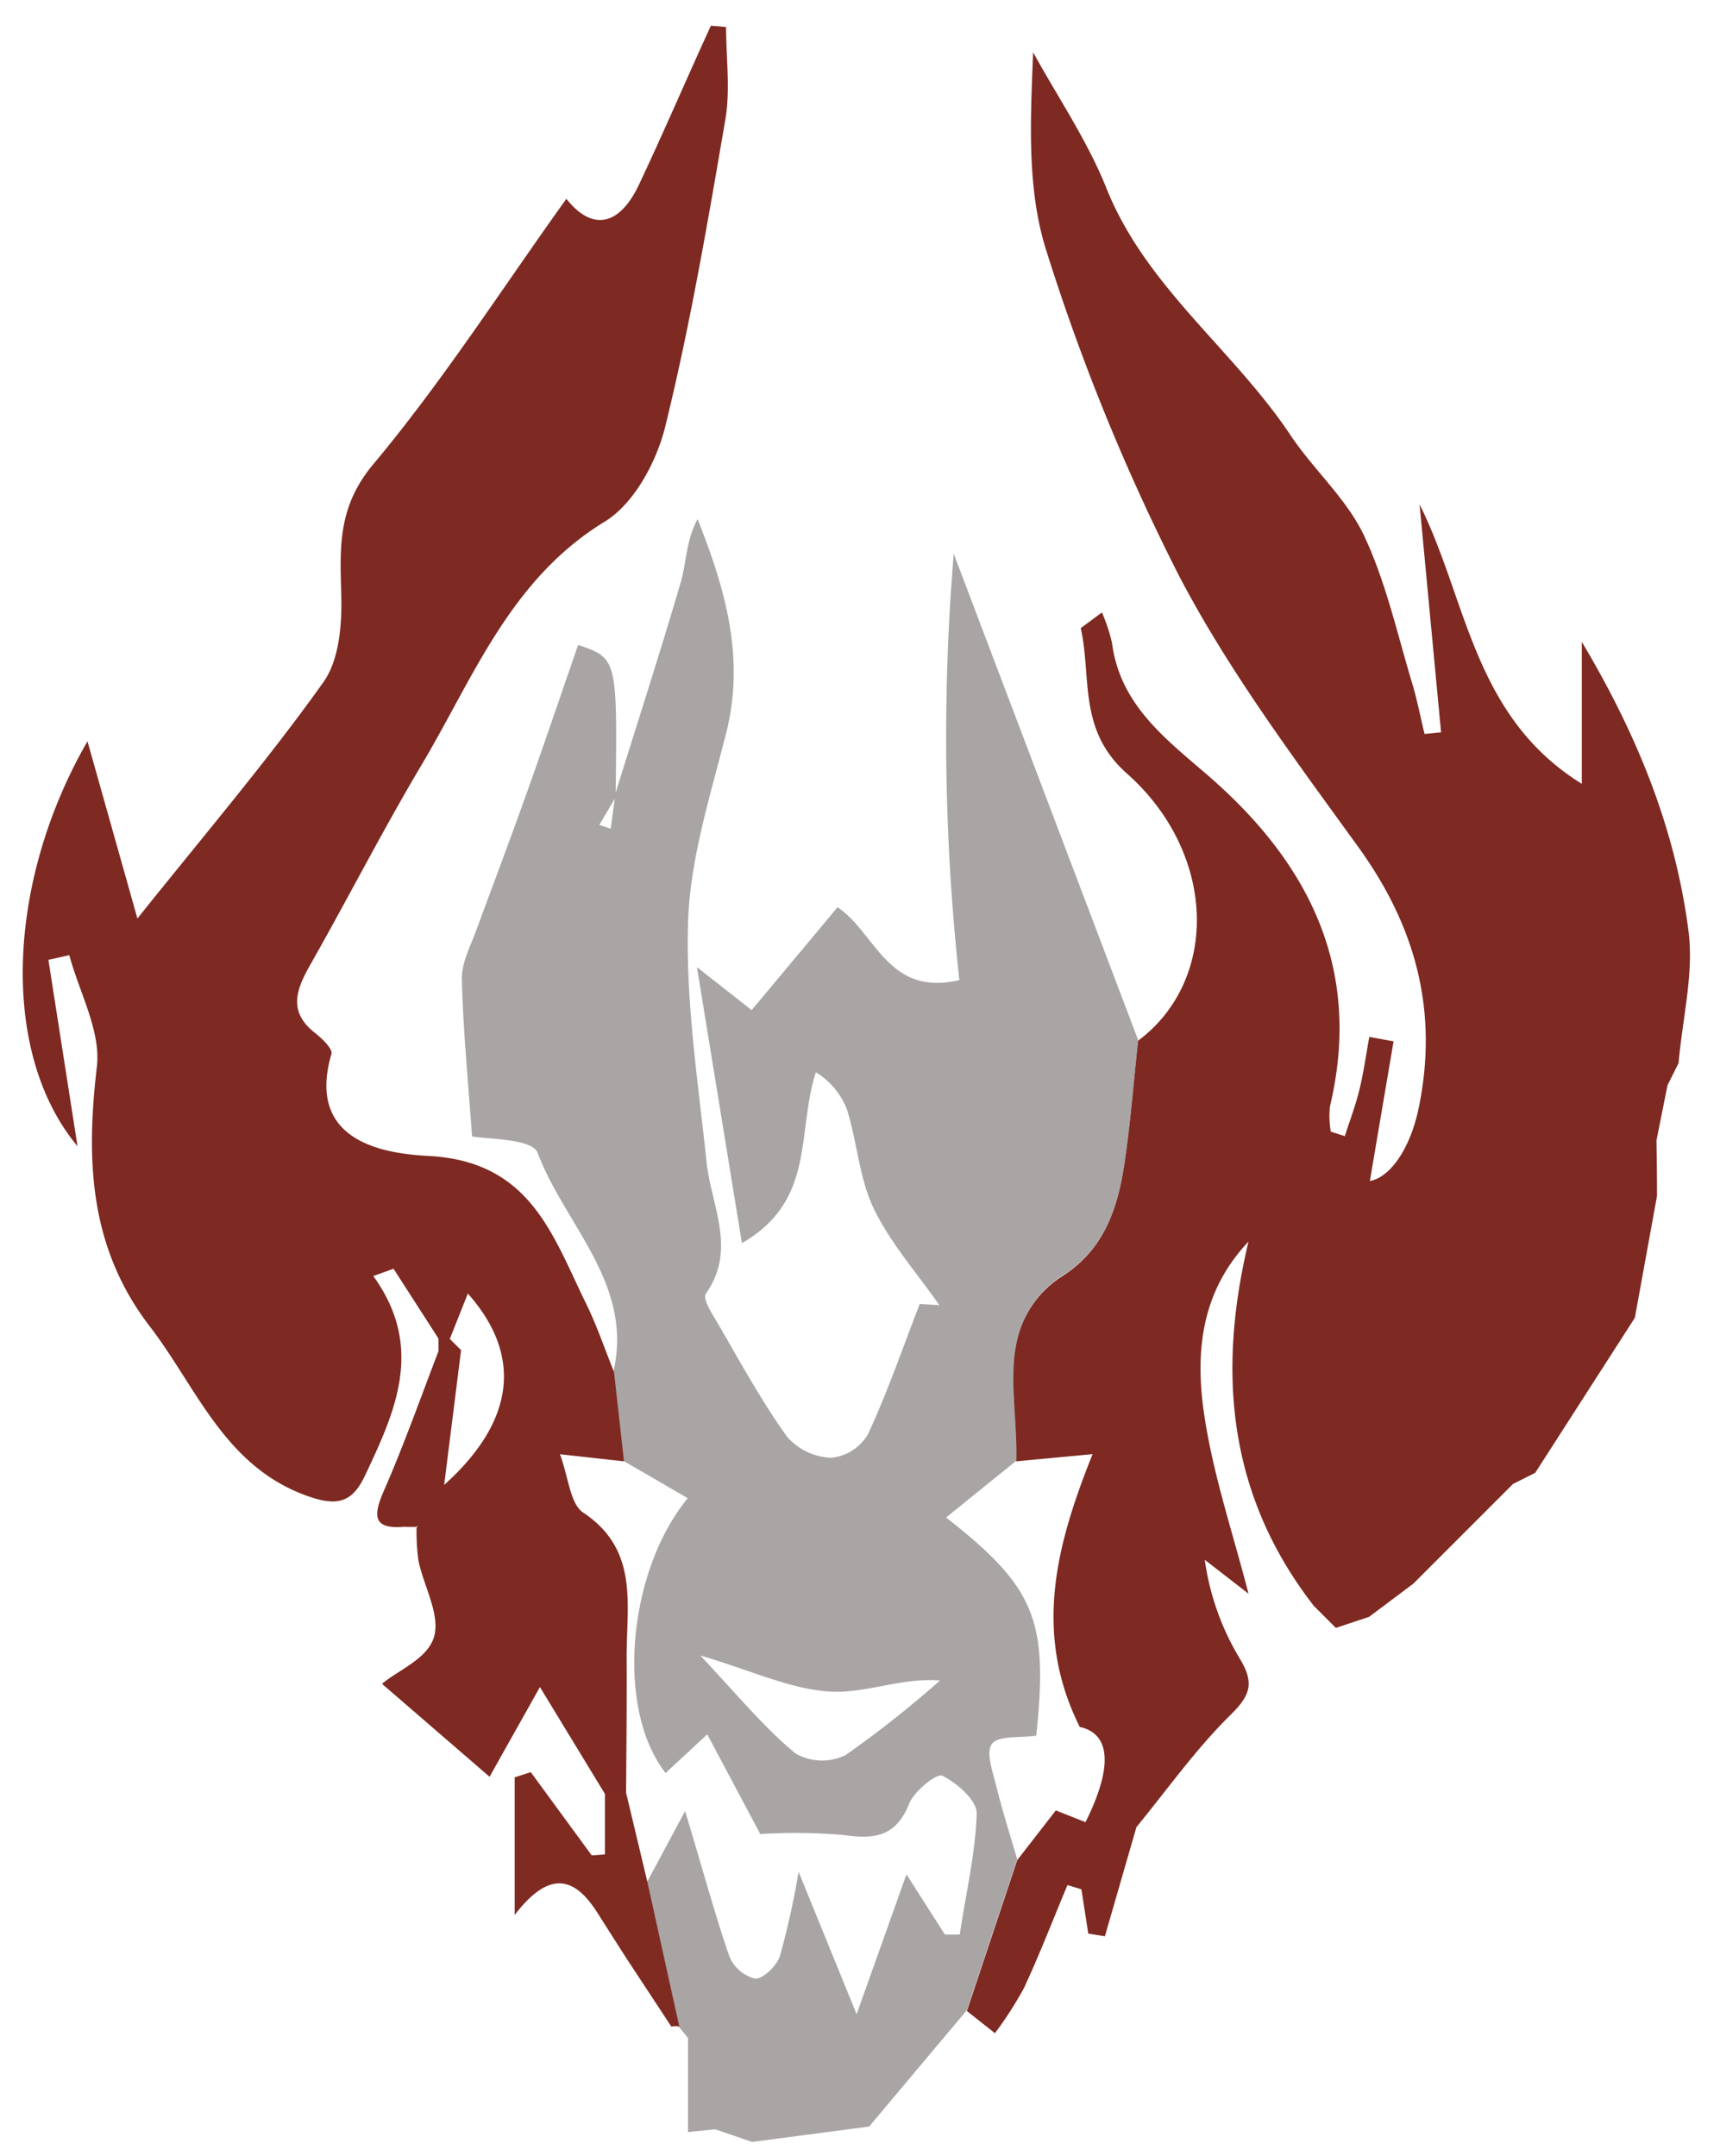 <svg xmlns="http://www.w3.org/2000/svg" viewBox="0 0 155.33 194.67"><defs><style>.cls-1{fill:none;}.cls-2{fill:#7e2921;}.cls-3{fill:#a9a5a4;}.cls-4{fill:#7f2b22;}.cls-5{fill:#a8a4a3;}</style></defs><title>logo</title><g id="logo"><path class="cls-1" d="M54.12,74.48l1,.34.37-2.71Z"/><path class="cls-1" d="M58.46,169.9l3.44-6.41c1.59,5.38,2.64,9.31,4,13.13a3.43,3.43,0,0,0,2.34,2c.72,0,1.91-1.13,2.21-2a72.76,72.76,0,0,0,1.7-7.65l5.24,12.9,4.5-12.63,3.47,5.43h1.31c.56-3.64,1.42-7.28,1.52-10.93,0-1.17-1.78-2.73-3.1-3.41-.47-.24-2.52,1.41-3,2.54-1.19,3-3.17,3.21-6,2.81a50.84,50.84,0,0,0-7.44-.08l-4.79-9-3.76,3.49c-4.53-5.81-3.37-18.24,2-24.81l-5.81-3.37h0l-5.78-.64c.79,2.1.92,4.48,2.1,5.27,5,3.34,3.9,8.25,3.92,12.91,0,4.14,0,8.28,0,12.41h0Z"/><path class="cls-1" d="M91.55,126.21a25.65,25.65,0,0,1,0-3.36A25.65,25.65,0,0,0,91.55,126.21Z"/><path class="cls-1" d="M91.94,120.7a12.87,12.87,0,0,0-.36,2.15A12.88,12.88,0,0,1,91.94,120.7Z"/><path class="cls-1" d="M91.77,131.88,85.41,137c8,6.31,9.25,9.26,8.14,19.7-1.43.21-3.38,0-4,.74s.1,2.61.42,3.93c.53,2.19,1.22,4.34,1.84,6.51l3.49-4.49L98,164.45c2.67-5.34,2.07-8-.52-8.6-4.22-8.47-2.15-16.39,1.16-24.63l-6.91.65c.05-1.85-.14-3.77-.22-5.67C91.63,128.1,91.82,130,91.77,131.88Z"/><path class="cls-1" d="M84.34,106.29a5.88,5.88,0,0,0-.32.64,5.75,5.75,0,0,1,.32-.64Z"/><path class="cls-1" d="M75,152.73c-3.57-.2-7-1.88-11.76-3.26,3.62,3.82,5.87,6.61,8.58,8.84a4.84,4.84,0,0,0,4.5.17,97.79,97.79,0,0,0,8.55-6.71C81.47,151.45,78.19,152.91,75,152.73Z"/><path class="cls-1" d="M84.81,107.48h0l-.23-.08Z"/><polygon class="cls-2" points="138.61 132.89 138.6 132.89 138.6 132.89 138.61 132.89"/><path class="cls-2" d="M152.47,83.95c-1.18-9-4.48-17.37-9.62-26V70.77C133,64.66,132.51,54.15,128.2,45.54l1.94,20.58-1.49.15c-.34-1.39-.62-2.81-1-4.18-1.41-4.6-2.43-9.4-4.46-13.72-1.59-3.37-4.62-6-6.73-9.2C111.3,31.49,103.48,25.88,99.92,17c-1.71-4.29-4.38-8.2-6.62-12.28-.24,6.13-.59,12.4,1.22,18a190.23,190.23,0,0,0,12,29.35c4.51,8.61,10.45,16.52,16.17,24.44,5.17,7.16,7.21,14.77,5.45,23.43-.79,3.9-2.67,6.38-4.43,6.69l2.14-12.61-2.19-.4c-.29,1.59-.51,3.19-.89,4.75s-.88,2.81-1.32,4.21l-1.27-.41a8.45,8.45,0,0,1-.08-2.25c3-12.56-2-22.2-11.26-30.12-3.82-3.28-7.71-6.31-8.42-11.76a14.69,14.69,0,0,0-.91-2.74l-1.91,1.41c1,4.44-.28,9.19,4.16,13.12,8.15,7.23,8.36,18.67,1,24.15-.41,3.76-.69,7.54-1.26,11.28-.6,3.92-1.81,7.5-5.46,9.9a9.3,9.3,0,0,0-4.14,5.6,12.88,12.88,0,0,0-.36,2.15,25.65,25.65,0,0,0,0,3.36c.08,1.89.27,3.82.22,5.67l6.91-.65c-3.31,8.25-5.38,16.16-1.16,24.63,2.59.56,3.18,3.26.52,8.6l-2.68-1.06-3.49,4.49-4.54,13.62,2.53,2a33.66,33.66,0,0,0,2.62-4.07c1.42-3.05,2.63-6.2,3.93-9.3l1.26.38.62,4,1.5.24,2.85-9.86c2.8-3.41,5.37-7.05,8.5-10.13,1.79-1.76,2.15-2.86.88-5a23.53,23.53,0,0,1-3.21-9l3.95,3.06c-1.38-5.38-3.19-10.69-4-16.16s-.38-11,4-15.63c-2.87,12-1.77,23,5.89,32.88l2,2,3-1,4-3,2-2,7-7,2-1,9-14,2-11q0-2.51-.05-5l1-5,1-2h0C151.94,91.91,153,87.83,152.47,83.95Z"/><path class="cls-3" d="M90,161.38c-.32-1.32-1-3.16-.42-3.93s2.54-.53,4-.74c1.11-10.44-.1-13.4-8.14-19.7l6.35-5.13c.05-1.85-.14-3.77-.22-5.67a25.65,25.65,0,0,1,0-3.36,12.87,12.87,0,0,1,.36-2.15,9.3,9.3,0,0,1,4.14-5.6c3.65-2.4,4.86-6,5.46-9.9.57-3.74.85-7.52,1.26-11.28L86.13,50a201.1,201.1,0,0,0,.51,38.49c-6.48,1.52-7.53-4.25-11-6.58L67.88,91.2l-4.94-3.88L67,112.24c6.69-3.84,4.92-10,6.68-15.43a6.8,6.8,0,0,1,2.81,3.38c.93,2.94,1.1,6.19,2.41,8.91,1.51,3.14,3.92,5.85,5.93,8.74l-1.77-.11c-1.53,3.94-2.92,8-4.69,11.79a4.36,4.36,0,0,1-3.29,2.1,5.58,5.58,0,0,1-4-1.9c-2.27-3.16-4.15-6.6-6.12-10-.55-.93-1.55-2.45-1.22-2.91,2.83-4,.49-7.91.07-11.88-.76-7.22-1.9-14.49-1.67-21.7.18-5.68,2-11.35,3.41-16.93,1.76-6.8,0-13-2.55-19.43-1,1.8-1,3.76-1.48,5.56-1.88,6.41-3.93,12.76-5.92,19.13.15-12.11.12-12.13-3.39-13.33-1.55,4.47-3.06,8.94-4.65,13.39-1.46,4.1-3,8.17-4.51,12.27-.53,1.48-1.37,3-1.34,4.51.11,4.62.57,9.22.92,14.2,1.19.26,5.43.17,5.92,1.48,2.44,6.51,8.68,11.81,6.85,19.76l.9,8.06h0l5.81,3.37c-5.41,6.57-6.56,19-2,24.81l3.76-3.49,4.79,9a50.84,50.84,0,0,1,7.44.08c2.79.4,4.78.23,6-2.81.44-1.13,2.49-2.78,3-2.54,1.33.67,3.13,2.24,3.1,3.41-.1,3.65-1,7.29-1.52,10.93H85.33l-3.47-5.43-4.5,12.63L72.12,169a72.76,72.76,0,0,1-1.7,7.65c-.3.87-1.49,2-2.21,2a3.43,3.43,0,0,1-2.34-2c-1.32-3.83-2.37-7.75-4-13.13l-3.44,6.41L61.31,183h0l.82,1c0,2.82,0,5.64,0,8.5l2.46-.25,3.33,1.14L78.49,192l8.83-10.51,4.54-13.62C91.23,165.72,90.55,163.57,90,161.38ZM88.47,94.23,88,104.41l-1.52-.07-.62-10.13ZM54.12,74.48l1.4-2.37-.37,2.71Zm22.21,84a4.84,4.84,0,0,1-4.5-.17c-2.71-2.24-5-5-8.58-8.84,4.71,1.39,8.19,3.07,11.76,3.26,3.18.18,6.45-1.29,9.88-1A97.79,97.79,0,0,1,76.34,158.48ZM85,107c-.07.14-.17.3-.23.43h0l-.23-.08c-.24-.08-.5-.15-.56-.3a.28.28,0,0,1,0-.17,5.88,5.88,0,0,1,.32-.64h0c.28.12.7.18.78.38A.5.5,0,0,1,85,107Z"/><path class="cls-2" d="M56.59,149.48c0-4.66,1.1-9.57-3.92-12.91-1.19-.79-1.32-3.17-2.1-5.27l5.78.64h0l-.9-8.06c-.84-2.09-1.56-4.24-2.56-6.26-3-6.12-5-12.76-14.16-13.25-3.69-.2-11.17-1.1-8.8-9.21.13-.46-.84-1.39-1.47-1.89C26,91.36,26.74,89.37,28,87.14c3.41-6,6.54-12.14,10.06-18.06,4.71-7.91,8-16.77,16.58-22,2.62-1.61,4.65-5.38,5.43-8.54,2.25-9.14,3.84-18.44,5.43-27.72.47-2.72.07-5.58.07-8.38L64.2,2.32C62,7.11,59.95,11.92,57.71,16.66c-1.81,3.83-4.28,4.18-6.56,1.29C45.32,26.08,40,34.4,33.69,41.94c-3.12,3.75-3,7.26-2.88,11.46.1,2.75-.12,6.12-1.61,8.2-5.06,7.1-10.74,13.76-16.79,21.33l-4.51-16C.64,79.51-.08,95,7,103.49L4.37,86.66l1.89-.42c.9,3.36,2.86,6.84,2.49,10.06-1,8.49-.68,16.35,4.78,23.46,4.28,5.57,6.75,12.68,14.29,15.33,2.64.93,4,.57,5.15-1.88,2.74-5.8,5.39-11.57.74-18l1.83-.66,4.08,6.34h1l1.63-4.1c5.12,5.76,4.06,11.72-2.14,17.28l1.53-12.18h-2c-1.64,4.26-3.16,8.58-5,12.77-1,2.31-.89,3.44,1.94,3.18A6,6,0,0,1,37.5,136c.17-.17,1,.37,1.59.59l-1.47,1.32a19.45,19.45,0,0,0,.17,3c.49,2.34,2,4.91,1.4,6.9s-3.27,3-4.69,4.22l9.71,8.39,4.55-8.1,5.86,9.63h1.92C56.57,157.76,56.61,153.62,56.59,149.48Z"/><path class="cls-4" d="M58.46,169.9l-1.91-8H54.63v5.53l-1.19.09L47.93,160l-1.45.47V172.9c3.17-4.14,5.45-3.41,7.49-.17.88,1.39,1.77,2.78,2.66,4.17l4,6.08a1.6,1.6,0,0,1,.72,0h0Z"/><path class="cls-2" d="M37.5,136a6,6,0,0,0-.91,1.86l1,0,1.47-1.32C38.55,136.37,37.67,135.83,37.5,136Z"/><path class="cls-4" d="M40.61,120.89h-1c0,.33,0,.67,0,1h2Z"/><path class="cls-5" d="M88,104.41l.51-10.18H85.83l.62,10.13Z"/><path class="cls-5" d="M84.34,106.29h0a5.75,5.75,0,0,0-.32.64.28.28,0,0,0,0,.17c.06.15.31.22.56.3l.23.08h0c.06-.14.16-.29.23-.43a.5.5,0,0,0,.08-.37C85,106.47,84.62,106.41,84.34,106.29Z"/></g><g id="Retouche"><polygon class="cls-2" points="40.61 120.89 41.62 121.9 40.59 121.9 40.41 120.9 40.61 120.89"/><rect class="cls-2" x="39.62" y="120.82" width="0.96" height="1.24"/><rect class="cls-2" x="36.02" y="135.54" width="3.6" height="2.25"/><rect class="cls-3" x="82.08" y="92.42" width="16" height="18.58"/></g></svg>